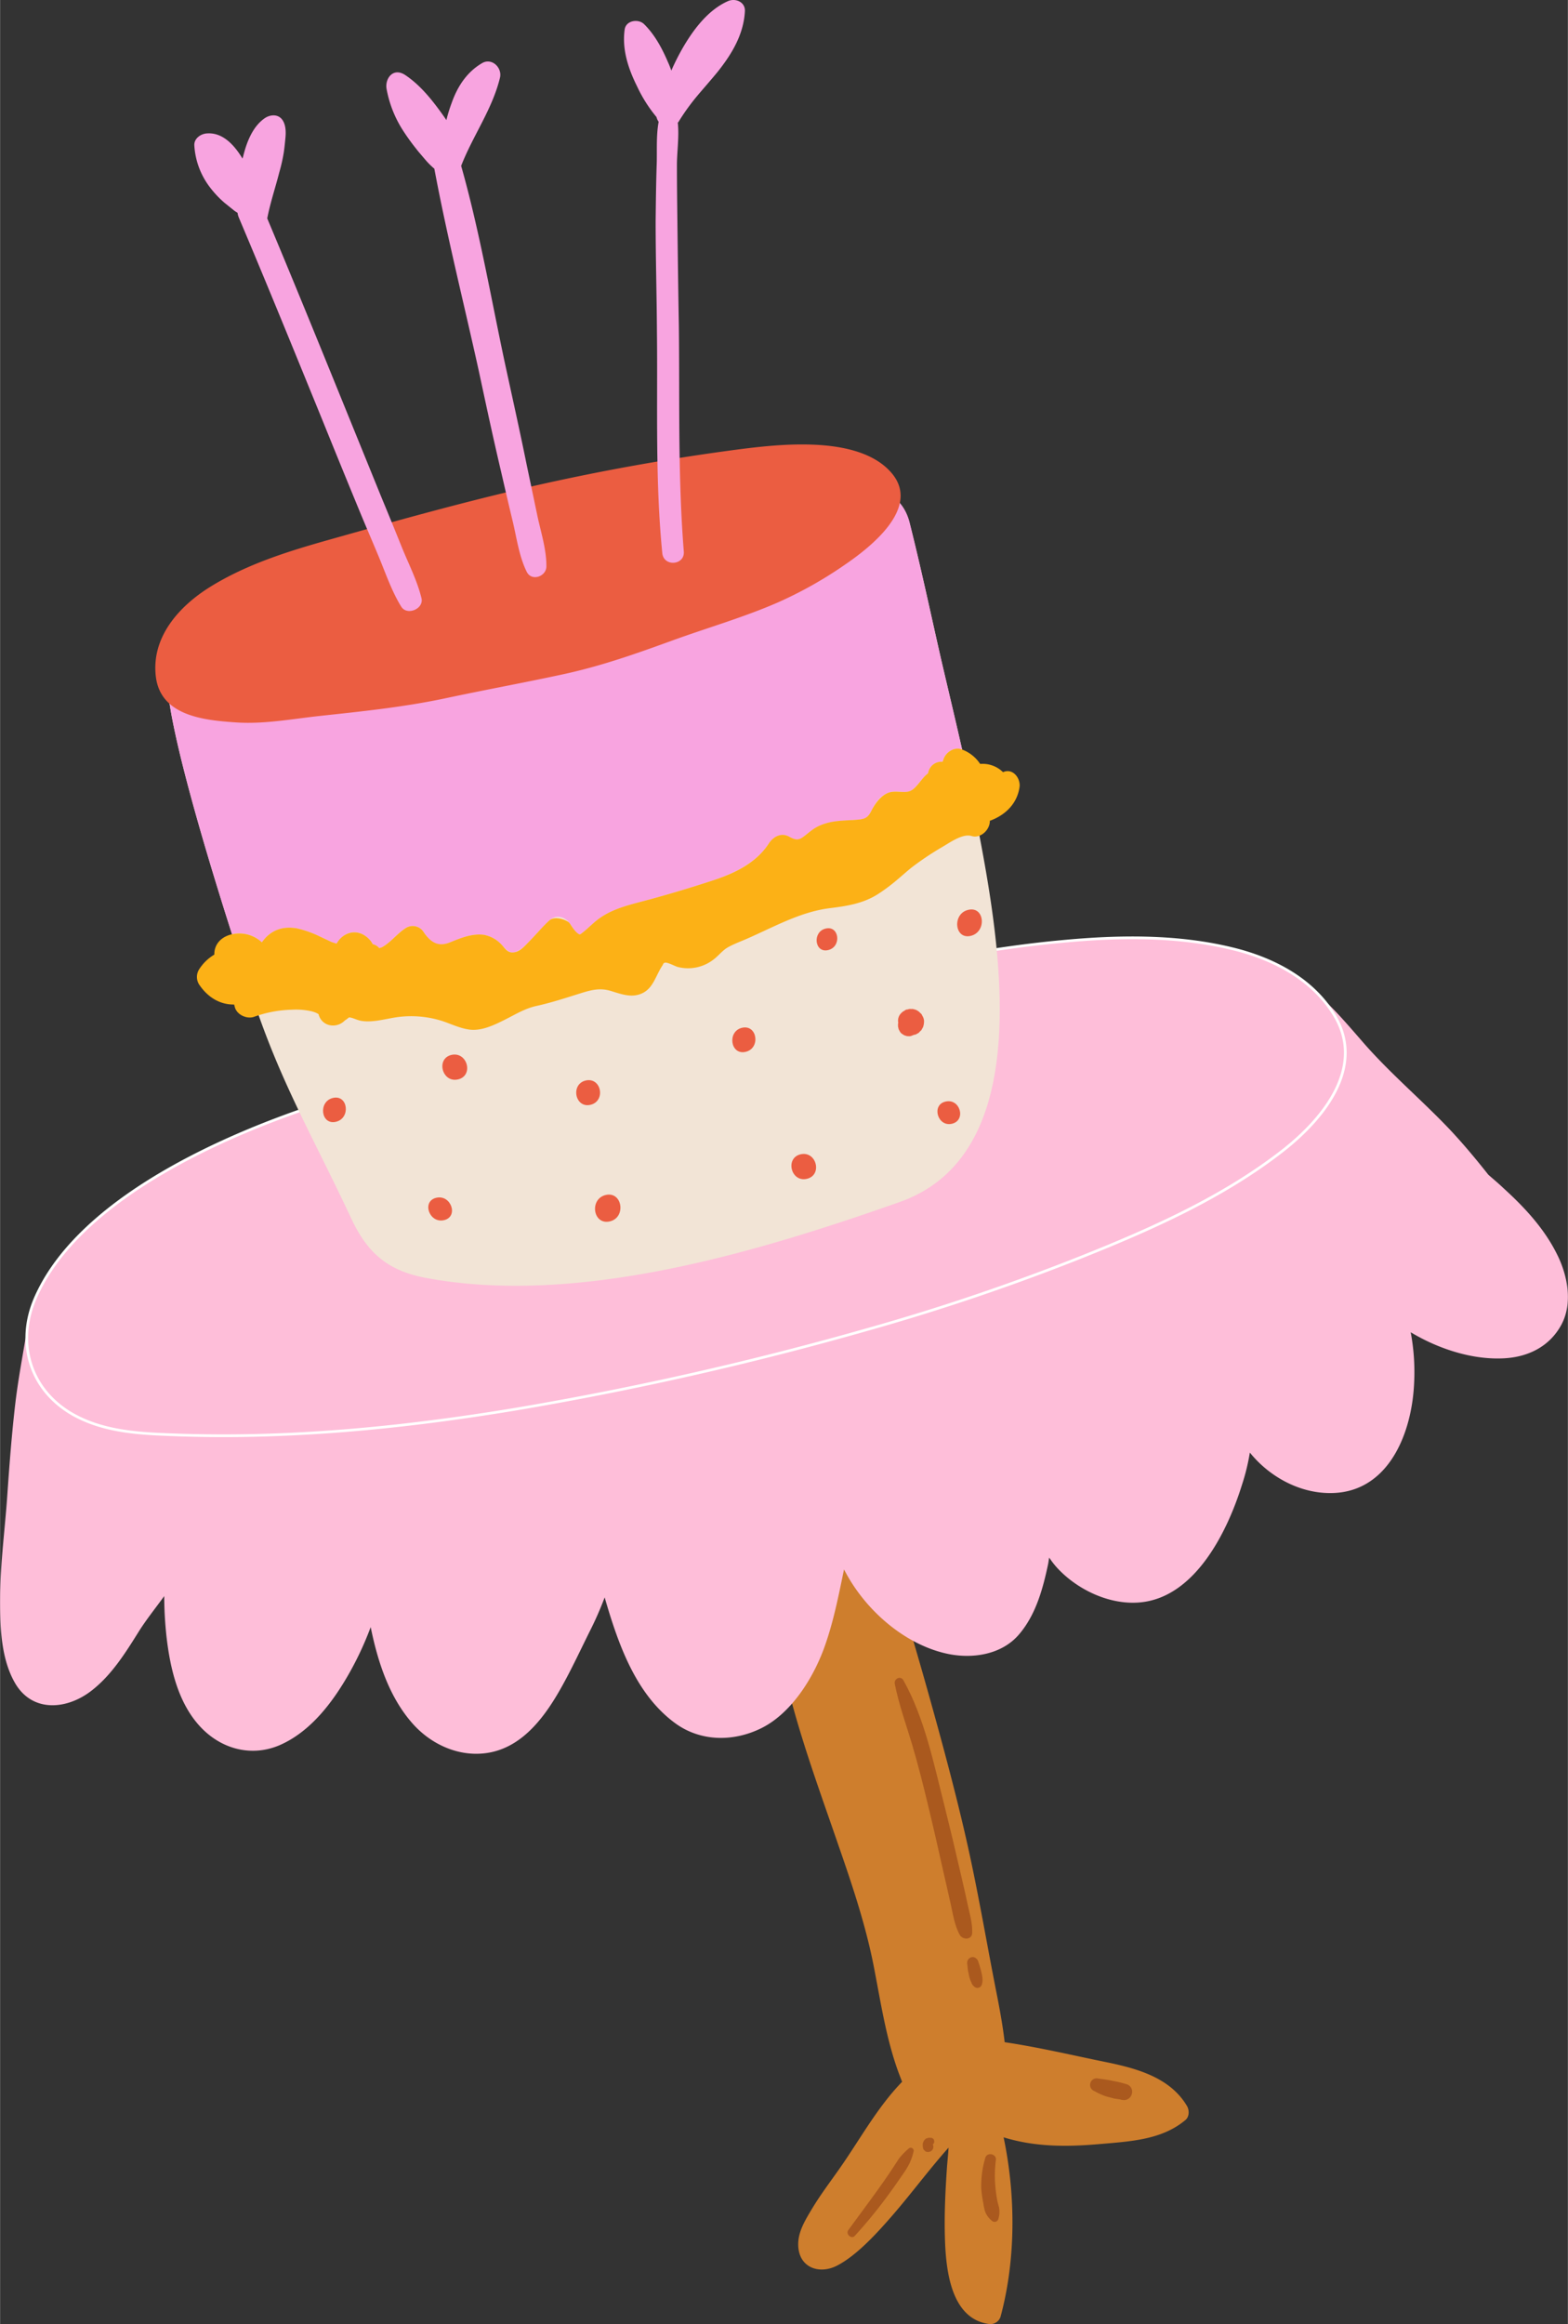 <svg xmlns="http://www.w3.org/2000/svg" width="729.1" height="1080" viewBox="-0.017 0.005 729.008 1080" style=""><rect x="-0.017" y="0.005" width="729.008" height="1080" fill="#333333" stroke="none"/><g><title>hdrawn79_330238218</title><g data-name="Layer 2"><path d="M551.9 978.7c-8-13.6-24.1-17.7-38.4-20.6s-30.8-6.8-46.4-9.1c-.8-6.9-2-13.6-3.3-20.4-4.7-23.5-8.6-47.1-13.8-70.5s-12.1-48.9-18.9-73.1-13.9-47.1-20.5-70.8c-4.8-17.7-8.5-39.7-22.9-52.5-11-9.7-27.1-9.8-32.7 5.6-6.8 18.8-3.7 40.9-.3 60.1 3.8 20.9 7.8 42.3 13.2 62.9 6.1 22.8 14.3 45.1 22 67.5 6.6 19 13 38.1 16.7 57.9 3.1 16.1 5.6 32.4 11.3 47.8l1.5 3.9c-12.1 12.5-20.1 27.8-30.2 41.9-3.9 5.5-8 11-11.5 16.8s-6.8 11.2-6.6 17.3c.3 10.4 9.8 13.7 18.1 9.4s16.8-13.2 23.5-20.8c9.8-11 18.5-23 28.3-34-.2 3.5-.6 7-.8 10.1-.7 10.5-1.2 20.9-.9 31.4.4 14.5 2.4 38.3 20.9 40.5a5 5 0 0 0 5-3.5c7.1-26.4 7.1-56.2 1.4-83.3 14.2 4.4 28.7 4.5 43.9 3.2s29.6-2 40.6-11.2c1.9-1.5 1.9-4.6.8-6.5z" fill="#ce7e2d"></path><path d="M723.8 582.6c-5.9-11.8-15-21.6-24.7-30.4-2.3-2.2-4.7-4.2-7.1-6.3-5.7-7.2-11.6-14.3-18-21.1-13.4-14.1-28.4-26.6-41.1-41.4-11.5-13.2-24-28.2-41.1-34a3.7 3.7 0 0 0-4 1.5c-9 2.1-9.5 17-9.9 25.4a64.2 64.2 0 0 0-16.8-6.2c-7.5-1.5-15.2.2-22.4 2.6-15.3 5.3-30.3 11.3-46 15.7-33.4 9.5-67.6 17.1-101.5 24.9-70.6 16.2-142.3 27.1-213.7 39.4-34.2 5.9-68.9 10.5-102.1 20.9-11.3 3.5-22.8 7.1-33.5 11.9S15.2 601.1 13 614.8s-4.4 24.6-5.9 37c-1.7 14.5-2.8 29-3.8 43.5S.2 725.7 0 740.9c-.1 13.5 0 29.5 7.1 41.5 8.2 13.7 24.4 12 35.7 3 9.3-7.3 15.7-17.7 21.9-27.6 3.5-5.5 7.7-10.7 11.6-16.1a176.5 176.5 0 0 0 1.1 19.2c1.7 14.4 5.3 30.1 15.3 41.1s24.3 14.5 37.2 9c14.8-6.4 25.3-20.7 32.9-34.3a149.1 149.1 0 0 0 9.5-20.6c3.4 16.7 8.9 33.2 20 45.4 9 9.8 22.4 15.5 35.8 12.8 15.7-3.2 25.8-17.5 33.1-30.6 4.8-8.6 8.9-17.5 13.3-26.3a156.6 156.6 0 0 0 6.6-15.1c6.3 21.8 14.4 44.7 32.3 58.1 11.9 9 27.5 9.2 40.7 2.6s23.4-22 28.9-36.8c4.4-12 6.8-24.4 9.4-36.9 9.7 19 28.5 35.2 48.5 39.3 11.4 2.3 24.7.3 32.7-8.9s11.3-21.5 13.7-32.9c.2-1 .3-2 .5-3a39 39 0 0 0 4 5.1c9.5 10.1 24.5 17.1 38.5 15.7 25.5-2.5 40.4-33 47.1-54.5a97.9 97.9 0 0 0 3.7-15.1c8.8 10.9 22.2 18.4 36.1 18.8 27.4.9 38.8-26.2 40.2-49.6a100.9 100.9 0 0 0-1.5-25.1 95.5 95.5 0 0 0 10 5.2c10.4 4.6 22 7.5 33.4 6.9s21.2-5.6 26.6-15.5 3.1-22.9-2.1-33.1z" fill="#febed9"></path><path d="M620.3 471.6c-10.1-16.6-28.2-26-46.8-30.6-25.9-6.4-53.3-6-79.7-3.5-32.9 3-65.6 9.7-98 15.8-36.6 6.9-73.9 12.9-110 22-33.1 8.3-65.4 19.1-98.7 26.9-54.3 12.7-147 46.2-170.8 101.2-8.8 20.5-2.6 42.2 17.2 53.7 11.9 6.8 25.4 8.6 38.9 9.3q28.2 1.4 56.4.3c37.3-1.4 74.3-5.8 111.1-11.9a1525.2 1525.2 0 0 0 163.4-37 1012.5 1012.5 0 0 0 99.1-33.5c33.1-13.2 66.9-28.2 94.9-50.3 18.6-14.8 37.6-38.6 23-62.4z" fill="#febed9" stroke="#fff" stroke-miterlimit="10" stroke-width="1.25"></path><path d="M437.5 306.3c-4.8-21.1-9.3-42.4-14.7-63.4-6.2-24.4-38.3-17.1-55.7-12.4-28 7.5-55.4 16.3-83.6 23.6-22 5.7-43.9 11.5-66 16.6-38.7 8.9-78.4 13.7-115.9 27.4a157.3 157.3 0 0 0-21.8 9.7c-12.2 6.6 32 138.6 37 153.9 13.1 40.6 28.5 66.1 46.6 104.8 7.5 15.9 17 24 34.4 27.3 70.6 13.3 154-11.8 220.4-35.2 68.8-24.2 44-134.6 33.7-188.2-4.1-21.5-9.5-42.8-14.4-64.1z" fill="#f2e4d6"></path><path d="M422.9 242.8c-6.3-24.3-38.4-17-55.8-12.3-28 7.5-55.4 16.3-83.6 23.6-22 5.7-43.9 11.5-66 16.6-38.7 8.9-78.4 13.6-115.9 27.4a157.3 157.3 0 0 0-21.8 9.7c-9.3 5 14.1 82.8 28 126.3a15.4 15.4 0 0 1 13.9 3.8c3.5-5 8.8-7.8 16.3-6.5a52.5 52.5 0 0 1 10.7 3.8l5.3 2.5 2.4.8.6-.9a11.2 11.2 0 0 1 5.1-4c4.1-1.3 7.8.6 10.4 4a7.4 7.4 0 0 1 .8 1.3 4.9 4.9 0 0 1 3 1.7l1.2-.4c4.1-2.2 7.2-6.5 11.1-9a6.1 6.1 0 0 1 8.3 1.9c3.7 5.5 6.3 7.1 12.3 4.8s10.1-4.2 15.7-3.5a14.9 14.9 0 0 1 7.9 4.2c1.7 1.6 3.1 4.1 5.7 4s6-3.5 7.8-5.4 5.9-6.5 9.1-9.5 7.4-1.5 9.4 1.3 2.7 4.4 4.6 5.2a2.1 2.1 0 0 0 1-.5c2.2-1.6 4.7-4.2 7.1-6.1 7.2-5.6 16.4-7.4 25.1-9.8s19.2-5.5 28.6-8.6 20.3-8 26.2-17.2c2-3.1 5.9-5.2 9.5-3.2s4.4 1.8 7.7-.8 5.5-4.2 9-5.3 9.2-1.4 13.7-1.7 5.9-.3 7.8-4.2 4-6.9 7.9-8.4 7.5.5 10.3-.9 5.1-5.6 7.5-7.6l.7-.6a6.2 6.2 0 0 1 6.8-5.3 2.4 2.4 0 0 1 .2-.8c.8-3.3 4.9-6.3 8.5-5h.3c-3.2-14-6.5-28-9.8-42-4.8-21-9.3-42.3-14.6-63.4z" fill="#f8a4e0"></path><path d="M413.7 218.9c-8.4-9-22.6-11.6-34.3-12.2-14-.7-27.9 1-41.8 2.9a1044.8 1044.8 0 0 0-103.9 19.6c-26.9 6.5-53.7 14-80.3 21.5-19.2 5.4-38.6 11.4-55.7 22-14.5 9-27.5 23.4-25.3 41.7s22.4 20.3 37.2 21.3c13 .9 26.1-1.6 39-3 19.5-2.1 39.1-4.1 58.4-8.2s36.4-7.2 54.5-11.1 34.1-9.6 50.9-15.7 33-10.7 48.9-17.6a189.1 189.1 0 0 0 31.1-17.4c12.5-8.5 36.8-27.4 21.3-43.8z" fill="#eb5d41"></path><path d="M130.4 446.5c-7.9 1.8-5.2 14.2 2.8 12.4s5.2-14.2-2.8-12.4z" fill="#5169b3"></path><path d="M209.9 490.2c-7.4 1.7-4.4 13.1 3 11.4s4.4-13-3-11.4z" fill="#eb5d41"></path><path d="M154.8 510.2c-7 1.6-5.7 12.7 1.3 11.1s5.7-12.7-1.3-11.1z" fill="#eb5d41"></path><path d="M272.3 502.1c-7.2 1.7-5 13 2.2 11.3s5.1-12.9-2.2-11.3z" fill="#eb5d41"></path><path d="M202.8 556.6c-6.9 1.6-3.3 12 3.6 10.4s3.3-12-3.6-10.4z" fill="#eb5d41"></path><path d="M281.6 555.3c-7.7 1.8-6 14 1.8 12.3s6-14.1-1.8-12.3z" fill="#eb5d41"></path><path d="M372.2 536.4c-7.3 1.7-4.5 13.1 2.9 11.4s4.5-13.1-2.9-11.4z" fill="#eb5d41"></path><path d="M345 477.6c-7 1.6-5.5 12.8 1.6 11.2s5.5-12.8-1.6-11.2z" fill="#eb5d41"></path><path d="M428.8 472a2.6 2.6 0 0 0-1-1.3 4 4 0 0 0-1.2-1 3.5 3.5 0 0 0-1.4-.6 3 3 0 0 0-1.6-.2 2.9 2.9 0 0 0-1.6.2 2 2 0 0 0-1.5.6 3.8 3.8 0 0 0-1.3.9 4.9 4.9 0 0 0-1.6 4.6.9.9 0 0 1-.1.5v1.3l.3 1.3.6 1.1a3.5 3.5 0 0 0 1.4 1.3 3.1 3.1 0 0 0 1.3.6 2.5 2.5 0 0 0 1.2.2 2.8 2.8 0 0 0 1.3-.1l1.3-.5.9-.2 1.4-.8a5.7 5.7 0 0 1 1.1-1.1l.8-1.4a8.3 8.3 0 0 0 .4-1.5 8.6 8.6 0 0 0 .1-1.6 5.2 5.2 0 0 0-.8-2.3z" fill="#eb5d41"></path><path d="M450.2 422.8c-7.6 1.7-6.5 13.9 1.1 12.1s6.5-13.9-1.1-12.1z" fill="#eb5d41"></path><path d="M439.6 511.9c-6.7 1.5-3.7 11.9 3 10.3s3.8-11.9-3-10.3z" fill="#eb5d41"></path><path d="M369.7 413.4c-6.6 1.5-4.5 11.8 2.1 10.3s4.5-11.8-2.1-10.3z" fill="#5169b3"></path><path d="M274.6 439.9a4.2 4.2 0 0 0-1.1-1.8 4.5 4.5 0 0 0-1.7-1.3 4.1 4.1 0 0 0-2.2-.4 5 5 0 0 0-2.1.2l-1.3.7a5.5 5.5 0 0 0-1.8 2.2c-.1.4-.3.9-.4 1.4a5.7 5.7 0 0 0 .2 2.9 12 12 0 0 0 1.5 2.4 5.4 5.4 0 0 0 2.2 1.5 5.3 5.3 0 0 0 2.8.2 6.6 6.6 0 0 0 2.4-1.1 5.7 5.7 0 0 0 1.5-2.3 2 2 0 0 0 .2-.7v-.2a.8.8 0 0 1 .1-.4v-.7a1.7 1.7 0 0 0 .1-.7v-.4a4.7 4.7 0 0 0-.4-1.5z" fill="#5169b3"></path><path d="M383.9 431.5c-6.3 1.4-5.3 11.5 1.1 10s5.2-11.5-1.1-10z" fill="#eb5d41"></path><path d="M186.7 254.1c-3.1-7.7-6.2-15.3-9.4-23l-18.3-45c-11.5-28.3-23-56.5-34.8-84.6 1.4-7.3 3.8-14.3 5.6-21.4a77.7 77.7 0 0 0 2.1-9.3c.3-2 .5-4.1.7-6.1s.6-6.1-1.3-8.9-5.4-2.6-7.9-1.1c-5.9 3.8-8.8 11.4-10.4 18l-.3 1c-3.5-5.8-8.9-12.2-16.4-11.7-2.9.1-6.2 2.3-6 5.6a35.4 35.4 0 0 0 7.3 19.5 46.4 46.4 0 0 0 6.8 7.2L109 98l1.4.9a8.4 8.4 0 0 0 .5 2c13.3 31.4 26.2 63.1 39.1 94.7q8.7 21.5 17.5 42.8c2.9 7 5.9 13.9 8.8 20.9s5.9 15.7 10.2 22.6c2.7 4.4 10.7 1 9.4-4-2-8.2-6.1-16.1-9.2-23.8z" fill="#f8a4e0"></path><path d="M232.4 36.2c1.2-4.7-3.8-9.6-8.4-6.8-7.1 4.2-11.4 10.9-14.1 18.6a70.3 70.3 0 0 0-2.4 7.8c-1.5-2.2-3-4.3-4.6-6.4-4.1-5.4-8.8-10.7-14.5-14.5s-9.6 1.7-8.7 6.5a53.3 53.3 0 0 0 7.6 19.2 104.1 104.1 0 0 0 6.2 8.6c.9 1.2 1.9 2.3 2.9 3.5l1.2 1.4a34.9 34.9 0 0 0 4.3 4.3c5.9 31.5 13.8 62.8 20.7 94.1 3.3 15.4 6.6 30.8 10.2 46.1 1.8 7.8 3.6 15.6 5.5 23.5s3 16.5 6.6 23.7c2.3 4.5 9 2.1 9.1-2.5.1-7.7-2.5-15.8-4.1-23.2l-5.1-24.3c-3.2-15.8-6.7-31.4-10.1-47.1-6.5-30.4-11.8-61.5-20.3-91.5V77c5.4-13.9 14.4-26.1 18-40.8z" fill="#f8a4e0"></path><path d="M338.5.5c-9.1 4-15.8 12.8-20.7 21.1a107 107 0 0 0-5.7 11.2c-.5-1.4-1-2.7-1.6-4-2.7-6.3-6.1-12.7-11.1-17.6-2.7-2.6-8.4-1.7-9 2.5-1.3 9.3 1.7 18.3 5.8 26.5a65.6 65.6 0 0 0 9 14.2 6.2 6.2 0 0 0 1 2.2c-1.2 6.4-.7 13.5-.9 19.6-.3 8.9-.4 17.8-.5 26.6 0 17 .5 34.1.6 51.1.4 34.4-.9 68.9 2.5 103.2.7 6.4 10.5 5.6 10-.8-2.8-34.9-1.9-69.9-2.3-104.8-.3-16.6-.5-33.1-.7-49.7-.1-8.3-.2-16.7-.2-25.1 0-6.1 1.1-13.3.4-19.7l.3-.3a102.9 102.9 0 0 1 8.7-12.1c3.2-3.8 6.5-7.5 9.6-11.3 6.6-8.3 12-17.3 12.6-28C346.6 1 342-1 338.5.5z" fill="#f8a4e0"></path><path d="M466.4 358.8h-.1a13.5 13.5 0 0 0-10.6-3.8 17.4 17.4 0 0 0-8.7-6.8c-3.6-1.3-7.7 1.7-8.5 5.1l-.3.7a6.2 6.2 0 0 0-6.7 5.3l-.7.6c-2.4 2-4.7 6.3-7.5 7.6s-6.9-.4-10.3.9-6.1 4.8-7.9 8.4-3.3 3.9-7.7 4.2-9.4.3-13.8 1.7-6.2 3.1-9 5.3-3.9 2.9-7.7.8-7.5.1-9.5 3.2c-6 9.2-16.1 13.9-26.2 17.2s-19.1 6-28.6 8.6-17.9 4.2-25.1 9.8c-2.4 1.9-4.9 4.5-7.1 6.1a1.7 1.7 0 0 1-1 .5c-1.9-.8-3.6-3.8-4.6-5.2s-6.8-3.6-9.4-1.3-6 6.3-9.1 9.5-4.9 5.2-7.8 5.4-4-2.4-5.7-4a14.9 14.9 0 0 0-7.9-4.2c-5.6-.7-10.7 1.5-15.7 3.5s-8.6.7-12.3-4.8a6 6 0 0 0-8.2-1.9c-4 2.5-7.1 6.8-11.2 9l-1.2.4a5.2 5.2 0 0 0-3-1.8l-.8-1.3c-2.5-3.2-6.3-5.2-10.5-3.8a10.1 10.1 0 0 0-5 3.9l-.6.9-2.4-.8-5.3-2.5a50.5 50.5 0 0 0-10.7-3.8c-7.5-1.3-12.8 1.5-16.3 6.5a15.4 15.4 0 0 0-14.5-3.6c-5.1 1.4-7.7 5.1-7.6 9.3a21.2 21.2 0 0 0-7.1 6.9 6.6 6.6 0 0 0-.1 6.8c4 6.1 9.8 9.6 16.4 9.5l.3 1.1c.9 3.7 5.7 5.8 9 4.6a56 56 0 0 1 17.7-3.3 32.4 32.4 0 0 1 8.8.7 12.4 12.4 0 0 1 3.2 1.2c.6.5.1-.2.4.7 1.8 5.4 8.4 6.2 12.1 2.4a18.9 18.9 0 0 0 1.9-1.4h.4c1.8.3 3.5 1.3 5.4 1.6 5.5.9 11.7-1.1 17.1-1.8a47.8 47.8 0 0 1 20.9 2c3.8 1.3 7.8 3.2 11.9 3.8 5.7.9 11.7-2 16.7-4.5s9.3-5.2 14.6-6.4c6.9-1.5 13.6-3.7 20.3-5.8 5.1-1.6 9.3-2.8 14.5-1.2s10 3.4 14.9.9 6-8.2 9.1-12.8l.5-1 .8-.3c1.8.1 4.6 1.8 6 2.1a19.3 19.3 0 0 0 16.4-3.5c2-1.5 3.5-3.4 5.5-4.9s6.1-3.1 9.2-4.4c13-5.6 25.5-12.9 39.6-14.6 8-1 15.5-2.2 22.3-6.6s10.3-8 15.3-12.1a137.3 137.3 0 0 1 14.3-9.6c3.5-2 9.6-6.5 13.8-5.2s8.6-2.9 8.5-7.1l.6-.2c6.9-2.7 12.1-7.9 13.2-15.4.6-4-3-9-7.6-7z" fill="#fcb116"></path><path d="M120.2 471.8c-1.2-3.3-2.3-6.6-3.4-10.1s-4.7-13.9-9-27.6z" fill="#fcb116"></path><path d="M446.1 868.3q-3.3-14.4-6.9-28.8c-5-19.6-9.3-41.1-19.2-58.7-1.3-2.3-4.5-.7-4 1.7 1.9 9.6 5.3 18.9 8.1 28.3s5.1 18.7 7.4 28.2 4.6 19.6 6.8 29.5c1.2 5.1 2.3 10.2 3.5 15.4s1.9 10.7 4.4 15.2c1.3 2.4 5.6 2.5 5.8-.8.2-4.9-1.4-9.8-2.4-14.6s-2.3-10.2-3.5-15.4z" fill="#aa591e"></path><path d="M456.1 915.8c-.4-1.5-.8-2.9-1.3-4.3a2.8 2.8 0 0 0-1.2-1.6 2.2 2.2 0 0 0-1.9-.4 2.7 2.7 0 0 0-2 3.1l.3 2.9c.1.7.3 1.3.4 1.9a16.8 16.8 0 0 0 .6 2.4l.3.8a3.6 3.6 0 0 1 .4.9 3.8 3.8 0 0 0 1.2 1.6 2.1 2.1 0 0 0 3.5-.7c.8-2.1.2-4.5-.3-6.6z" fill="#aa591e"></path><path d="M523.7 968.5a48 48 0 0 0-6.3-1.5c-2.4-.6-4.8-.8-7.3-1.2a3 3 0 0 0-3.2 2.4 3 3 0 0 0 1.9 3.5 28.1 28.1 0 0 0 3.9 1.9 15.2 15.2 0 0 0 2.8.9l2.6.7 3.5.5h-1l2 .2a3.8 3.8 0 0 0 3.7-3.2 3.6 3.6 0 0 0-2.6-4.2z" fill="#aa591e"></path><path d="M458.1 1002.7a45.5 45.5 0 0 0-1.9 14.2 55.2 55.2 0 0 0 1 7.1 22.1 22.1 0 0 0 .8 3.7 10.1 10.1 0 0 0 3.3 4.4 1.8 1.8 0 0 0 2.9-1.1 11 11 0 0 0 .3-5.1c-.2-.9-.5-1.8-.7-2.7a58.1 58.1 0 0 1-.9-5.8 56.2 56.2 0 0 1 .1-13.6c.5-2.9-4.1-3.9-4.9-1.1z" fill="#aa591e"></path><path d="M422.6 998.3a34.2 34.2 0 0 0-4.6 4.7l-3.2 4.9c-2.1 3.2-4.3 6.3-6.5 9.4-4.6 6.4-9.3 12.7-13.9 19-1.4 1.9 1.5 4.4 3 2.7a222.6 222.6 0 0 0 15.7-19.2c2.3-3.1 4.5-6.3 6.7-9.5a35.8 35.8 0 0 0 3-4.9 27.3 27.3 0 0 0 2-5.9 1.4 1.4 0 0 0-2.2-1.2z" fill="#aa591e"></path><path d="M434.3 995a1.5 1.5 0 0 0-.1-.7l-.4-.5a1.8 1.8 0 0 0-.9-.4l.5.2.4.2h-.1c-.1 0-.1 0-.1-.1l-.8-.3h-1.2l-.7.3h-.3l-.5.4a.1.1 0 0 1-.1.1c0 .1-.1.1-.1.2a1 1 0 0 0-.4.5l-.3.6c0 .2-.1.3-.2.5v1a2.8 2.8 0 0 0 .1.9 1.8 1.8 0 0 0 .5 1.2l.4.4a1.7 1.7 0 0 0 1.2.5 1.4 1.4 0 0 0 .9-.1 1.5 1.5 0 0 0 .9-.4 1.3 1.3 0 0 0 .6-.7 1.6 1.6 0 0 0 .3-.9 2 2 0 0 0-.2-1.3l.4-.6a1 1 0 0 0 .2-1z" fill="#aa591e"></path></g></g></svg>